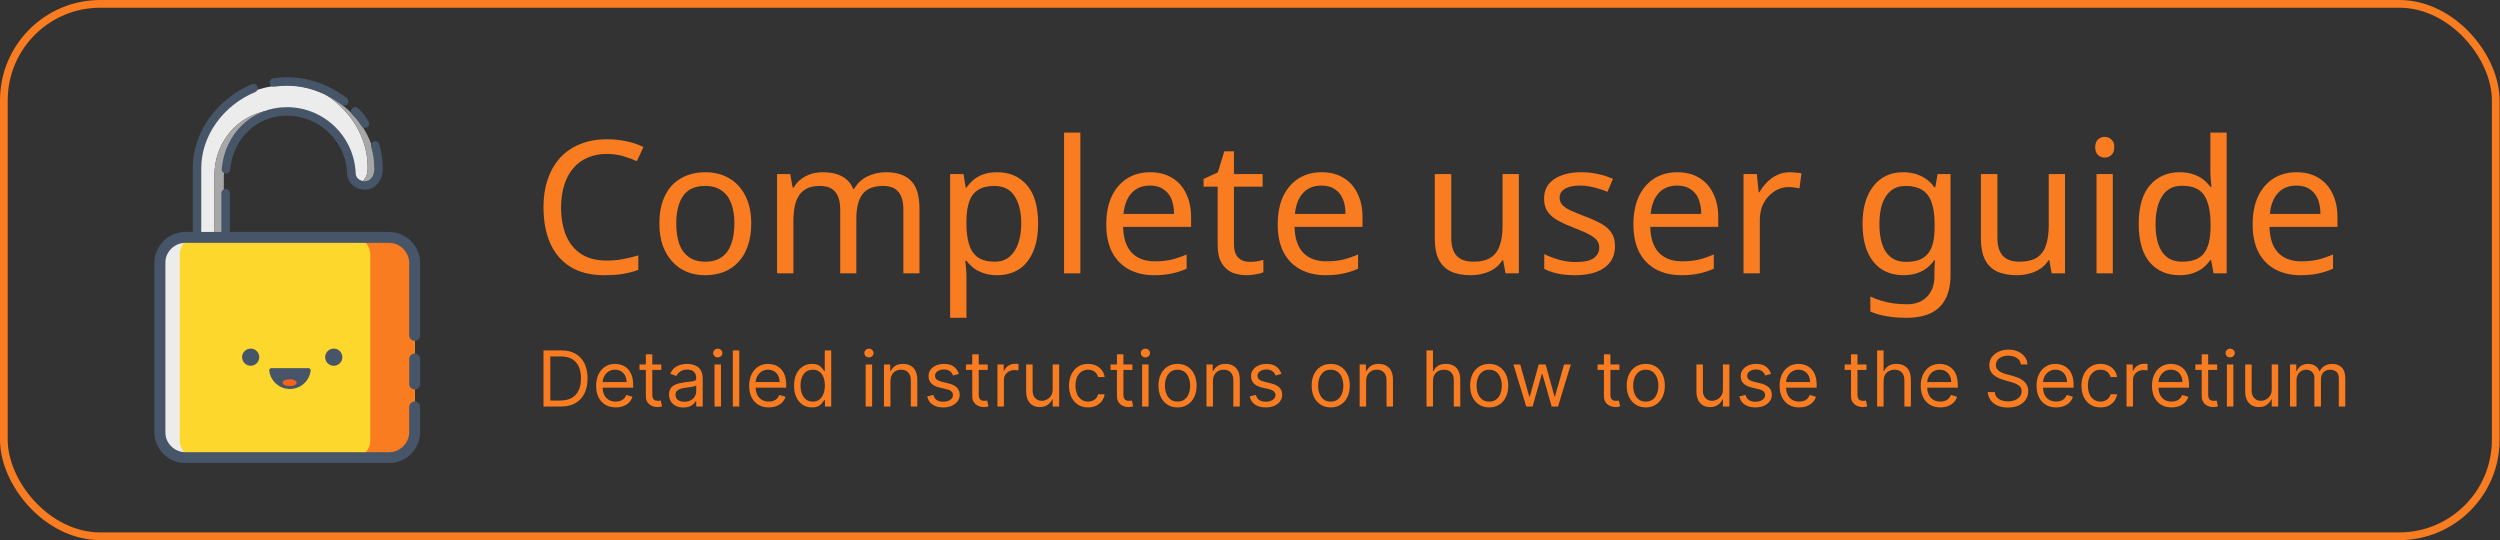 <svg fill="none" height="140" viewBox="0 0 648 140" width="648" xmlns="http://www.w3.org/2000/svg" xmlns:xlink="http://www.w3.org/1999/xlink"><rect x="0" y="0" width="648" height="140" fill="#333333" stroke="none"/><clipPath id="a"><path d="m40 20h68.875v100h-68.875z"/></clipPath><rect height="138" rx="25" stroke="#f97c21" stroke-width="2" width="645.896" x="1" y="1"/><g clip-path="url(#a)"><path d="m48.281 113.738c0 2.377-.094 3.606-.297 3.606h-2.853c-.204 0-2.318-1.229-2.318-3.606v-46.622c0-2.377 1.282-4.303 1.486-4.303h3.614c.204 0 .369 1.927.369 4.303z" fill="#ececec"/><path d="m97.427 44.151c0 .016.001.031.001.047v-.014c0-.011-.001-.022-.001-.033zm-.139-2.31c.012.107.021.216.032.324-.01-.107-.019-.217-.032-.324zm-.206-1.322c.028.15.057.299.081.45-.024-.151-.053-.3-.081-.45zm-1.787 3.279v-.429c0-7.849-4.489-14.768-10.926-18.849 5.392 2.616 9.756 7.171 11.801 12.699-3.241-8.785-12.33-15.123-22.105-15.123-12.212 0-23.781 9.888-23.781 22.087v29.935h5.307v-28.701c0-9.344 7.155-16.919 16.509-16.919 3.012 0 5.018.789 7.454 2.167 6.396 2.258 10.979 4.597 10.979 11.759v3.067c0 1.016.558 1.915 1.414 2.474 1.865-.121 3.349-1.938 3.349-4.167zm2.084-.939c.008.112.015.224.02.337-.006-.113-.013-.225-.02-.337zm-.502-3.313c.039.165.074.332.111.498-.036-.167-.071-.333-.111-.498z" fill="#ececec"/><path d="m55.59 45.419v28.714h2.424v-27.944c0-9.084 6.955-16.448 16.05-16.448 1.948 0 3.817.34 5.551.961l-.063-.035c-2.436-1.377-4.442-2.167-7.454-2.167-9.354 0-16.509 7.574-16.509 16.919zm41.81-2.221c-.006-.113-.013-.225-.02-.337-.016-.232-.036-.464-.06-.695-.011-.107-.019-.217-.032-.324-.035-.291-.077-.582-.124-.872-.025-.15-.053-.3-.081-.45-.03-.159-.061-.317-.094-.475-.036-.167-.071-.333-.111-.498-.029-.12-.061-.239-.092-.358-.087-.338-.183-.674-.288-1.007-.025-.08-.049-.16-.075-.24-.07-.212-.142-.422-.219-.632-.011-.03-.022-.06-.033-.089-2.045-5.527-6.409-10.083-11.801-12.699 6.437 4.081 10.926 11 10.926 18.849v.429c0 2.229-1.483 4.045-3.349 4.167-.006 0-.012.002-.018.002.574.379 1.282.606 2.052.606 1.904 0 3.448-1.819 3.448-4.063v-.313c0-.016-.001-.031-.001-.047-.001-.318-.01-.636-.027-.954z" fill="#a7a7a7"/><path d="m94.6 49.175c-2.539 0-4.604-1.892-4.604-4.218v.632c0-8.608-7.012-15.612-15.63-15.612-7.788 0-13.975 5.889-14.711 14.003-.055.606-.591 1.051-1.197.997-.144-.013-.284-.054-.412-.121-.128-.067-.242-.159-.334-.27s-.163-.239-.206-.377c-.043-.138-.059-.283-.045-.427.842-9.274 7.951-16.006 16.905-16.006 9.834 0 17.834 7.991 17.834 17.813v-.632c0 1.112 1.077 2.017 2.401 2.017 1.325 0 2.403-1.359 2.403-3.029v-.378c0-1.869-.275-3.731-.816-5.536-.042-.138-.056-.284-.041-.427.015-.144.058-.283.126-.41.069-.127.162-.24.274-.331.112-.091.241-.16.38-.201.583-.175 1.197.156 1.372.738.602 2.001.908 4.079.909 6.168v.378c-0 2.884-2.067 5.23-4.606 5.23z" fill="#475569"/><path d="m59.582 75.084h-9.621v-31.517c0-9.182 6.165-17.918 15.342-21.738.269-.108.57-.106.837.006.268.112.48.325.592.592s.113.568.004.836c-.109.269-.319.483-.585.598-8.365 3.483-13.986 11.402-13.986 19.707v29.316h5.214v-22.819c.005-.289.123-.564.329-.767.206-.203.484-.316.773-.316.289 0 .567.114.773.316.206.203.324.478.329.767zm29.611-47.719c-.243 0-.48-.081-.673-.229-4.104-3.166-9.131-4.91-14.155-4.91-1.082 0-2.165.081-3.221.241-.599.09-1.163-.322-1.255-.923-.044-.289.029-.583.202-.818s.433-.392.722-.435c1.175-.177 2.363-.266 3.551-.266 5.509 0 11.015 1.907 15.502 5.369.182.141.315.334.381.554.066.22.062.455-.013.672-.074.217-.215.406-.402.54s-.411.205-.641.205zm5.386 5.778c-.183 0-.363-.045-.524-.132-.161-.087-.298-.212-.398-.365-.123-.187-.245-.375-.367-.563-.684-1.053-.914-1.408-1.972-2.407-.211-.201-.335-.477-.342-.768-.008-.291.101-.574.301-.786.201-.212.477-.335.768-.344.292-.008.575.099.787.299 1.249 1.18 1.581 1.691 2.307 2.809.108.167.227.349.36.552.079.121.134.256.161.398s.026.288-.004.429c-.029.141-.086.276-.168.395s-.185.222-.306.301c-.179.118-.389.181-.604.181z" fill="#475569"/><path d="m107.487 114.182c0 2.457-1.837 4.45-4.103 4.45h-52.672c-2.267 0-4.104-1.993-4.104-4.45v-48.204c0-2.457 1.838-4.449 4.104-4.449h52.672c2.266 0 4.103 1.992 4.103 4.449z" fill="#fdd72c"/><path d="m103.033 61.529h-11.508c2.46 0 4.455 1.992 4.455 4.449v48.204c0 2.457-1.994 4.45-4.455 4.45h11.508c2.46 0 4.454-1.993 4.454-4.45v-48.204c0-2.457-1.994-4.449-4.454-4.449z" fill="#f97c21"/><g fill="#475569"><path d="m62.75 92.583c0 .59.235 1.156.652 1.573.418.417.984.652 1.575.652s1.157-.234 1.575-.652c.418-.417.652-.983.652-1.573 0-.59-.235-1.156-.652-1.573-.418-.417-.984-.652-1.575-.652s-1.157.234-1.575.652c-.418.417-.652.983-.652 1.573z"/><path d="m84.281 92.583c0 .59.235 1.156.652 1.573.418.417.984.652 1.575.652.591 0 1.157-.234 1.575-.652.418-.417.652-.983.652-1.573 0-.59-.235-1.156-.652-1.573-.418-.417-.984-.652-1.575-.652-.591 0-1.157.234-1.575.652-.418.417-.652.983-.652 1.573z"/><path d="m80.526 96.025c.037-.329-.236-.599-.568-.599h-9.607c-.331 0-.603.27-.567.599.298 2.699 2.589 4.799 5.371 4.799 2.782 0 5.073-2.1 5.37-4.799z"/></g><path d="m76.898 99.188c0 .487-.812.883-1.813.883-1.002 0-1.814-.396-1.814-.883 0-.487.812-.882 1.814-.882 1.001 0 1.813.395 1.813.882z" fill="#fd631f"/><path d="m100.805 120.046h-52.712c-4.465 0-8.099-3.629-8.099-8.089v-43.754c0-4.46 3.633-8.089 8.099-8.089h52.712c4.466 0 8.099 3.629 8.099 8.089v18.724c0 .781-.635 1.415-1.417 1.415s-1.417-.633-1.417-1.415v-18.724c0-2.9-2.361-5.259-5.265-5.259h-52.712c-2.903 0-5.265 2.359-5.265 5.259v43.754c0 2.9 2.362 5.26 5.265 5.26h52.712c2.904 0 5.266-2.36 5.266-5.26v-6.49c0-.782.634-1.415 1.416-1.415.783 0 1.417.633 1.417 1.415v6.49c0 4.46-3.633 8.089-8.099 8.089z" fill="#475569"/><path d="m107.487 100.949c-.376 0-.736-.149-1.002-.415-.265-.265-.414-.625-.414-1v-6.488c0-.782.634-1.415 1.416-1.415.783 0 1.417.633 1.417 1.415v6.489c0 .781-.634 1.415-1.417 1.415z" fill="#475569"/></g><g fill="#f97c21"><path d="m595.26 44.644c2.208 0 4.096.48 5.664 1.44 1.6.96 2.816 2.32 3.648 4.08.864 1.728 1.296 3.76 1.296 6.096v2.544h-17.616c.064 2.912.8 5.136 2.208 6.672 1.44 1.504 3.44 2.256 6 2.256 1.632 0 3.072-.144 4.32-.432 1.28-.32 2.592-.768 3.936-1.344v3.696c-1.312.576-2.608.992-3.888 1.248-1.28.288-2.8.432-4.56.432-2.432 0-4.592-.496-6.48-1.488-1.856-.992-3.312-2.464-4.368-4.416-1.024-1.984-1.536-4.4-1.536-7.248 0-2.816.464-5.232 1.392-7.248.96-2.016 2.288-3.568 3.984-4.656 1.728-1.088 3.728-1.632 6-1.632zm-.048 3.456c-2.016 0-3.616.656-4.8 1.968-1.152 1.28-1.84 3.072-2.064 5.376h13.104c0-1.472-.224-2.752-.672-3.84s-1.136-1.936-2.064-2.544c-.896-.64-2.064-.96-3.504-.96z"/><path d="m564.913 71.332c-3.2 0-5.76-1.104-7.68-3.312-1.92-2.24-2.88-5.568-2.88-9.984s.96-7.744 2.88-9.984c1.952-2.272 4.528-3.408 7.728-3.408 1.344 0 2.512.176 3.504.528.992.32 1.856.768 2.592 1.344s1.36 1.216 1.872 1.92h.288c-.032-.416-.096-1.024-.192-1.824-.064-.832-.096-1.488-.096-1.968v-10.272h4.224v36.48h-3.408l-.624-3.456h-.192c-.512.736-1.136 1.408-1.872 2.016-.736.576-1.616 1.04-2.64 1.392-.992.352-2.16.528-3.504.528zm.672-3.504c2.72 0 4.624-.736 5.712-2.208 1.12-1.504 1.68-3.76 1.68-6.768v-.768c0-3.2-.528-5.648-1.584-7.344-1.056-1.728-3.008-2.592-5.856-2.592-2.272 0-3.984.912-5.136 2.736-1.12 1.792-1.68 4.208-1.68 7.248 0 3.072.56 5.456 1.68 7.152 1.152 1.696 2.88 2.544 5.184 2.544z"/><path d="m547.642 45.124v25.728h-4.224v-25.728zm-2.064-9.648c.64 0 1.2.224 1.68.672.512.416.768 1.088.768 2.016 0 .896-.256 1.568-.768 2.016-.48.448-1.04.672-1.68.672-.704 0-1.296-.224-1.776-.672s-.72-1.12-.72-2.016c0-.928.24-1.6.72-2.016.48-.448 1.072-.672 1.776-.672z"/><path d="m535.25 45.124v25.728h-3.456l-.624-3.408h-.192c-.544.896-1.248 1.632-2.112 2.208s-1.808.992-2.832 1.248c-1.024.288-2.096.432-3.216.432-2.048 0-3.776-.32-5.184-.96-1.376-.672-2.416-1.696-3.12-3.072s-1.056-3.152-1.056-5.328v-16.848h4.272v16.56c0 2.048.464 3.584 1.392 4.608s2.368 1.536 4.32 1.536c1.92 0 3.424-.352 4.512-1.056 1.12-.736 1.904-1.792 2.352-3.168.48-1.408.72-3.104.72-5.088v-13.392z"/><path d="m493.335 44.644c1.696 0 3.216.32 4.56.96 1.376.64 2.544 1.616 3.504 2.928h.24l.576-3.408h3.36v26.16c0 2.432-.416 4.464-1.248 6.096-.832 1.664-2.096 2.912-3.792 3.744s-3.856 1.248-6.48 1.248c-1.856 0-3.568-.144-5.136-.432-1.536-.256-2.912-.656-4.128-1.2v-3.888c.832.416 1.744.768 2.736 1.056.992.32 2.064.56 3.216.72s2.336.24 3.552.24c2.208 0 3.936-.656 5.184-1.968 1.28-1.28 1.92-3.04 1.92-5.28v-1.008c0-.384.016-.928.048-1.632.032-.736.064-1.248.096-1.536h-.192c-.896 1.312-2.016 2.288-3.36 2.928-1.312.64-2.848.96-4.608.96-3.328 0-5.936-1.168-7.824-3.504-1.856-2.336-2.784-5.6-2.784-9.792 0-2.752.416-5.12 1.248-7.104.864-2.016 2.08-3.568 3.648-4.656s3.456-1.632 5.664-1.632zm.576 3.552c-1.44 0-2.672.384-3.696 1.152-.992.768-1.76 1.888-2.304 3.36-.512 1.472-.768 3.264-.768 5.376 0 3.168.576 5.6 1.728 7.296 1.184 1.664 2.896 2.496 5.136 2.496 1.312 0 2.432-.16 3.36-.48.928-.352 1.696-.88 2.304-1.584.608-.736 1.056-1.664 1.344-2.784s.432-2.448.432-3.984v-1.008c0-2.336-.272-4.224-.816-5.664-.512-1.44-1.328-2.496-2.448-3.168s-2.544-1.008-4.272-1.008z"/><path d="m463.918 44.644c.48 0 .992.032 1.536.096.576.032 1.072.096 1.488.192l-.528 3.888c-.416-.096-.88-.176-1.392-.24-.48-.064-.944-.096-1.392-.096-.992 0-1.936.208-2.832.624s-1.696 1.008-2.4 1.776c-.704.736-1.264 1.632-1.68 2.688-.384 1.056-.576 2.24-.576 3.552v13.728h-4.224v-25.728h3.456l.48 4.704h.192c.544-.96 1.2-1.824 1.968-2.592.768-.8 1.648-1.424 2.64-1.872.992-.48 2.08-.72 3.264-.72z"/><path d="m434.76 44.644c2.208 0 4.096.48 5.664 1.44 1.6.96 2.816 2.32 3.648 4.08.864 1.728 1.296 3.76 1.296 6.096v2.544h-17.616c.064 2.912.8 5.136 2.208 6.672 1.44 1.504 3.44 2.256 6 2.256 1.632 0 3.072-.144 4.32-.432 1.28-.32 2.592-.768 3.936-1.344v3.696c-1.312.576-2.608.992-3.888 1.248-1.28.288-2.8.432-4.56.432-2.432 0-4.592-.496-6.48-1.488-1.856-.992-3.312-2.464-4.368-4.416-1.024-1.984-1.536-4.4-1.536-7.248 0-2.816.464-5.232 1.392-7.248.96-2.016 2.288-3.568 3.984-4.656 1.728-1.088 3.728-1.632 6-1.632zm-.048 3.456c-2.016 0-3.616.656-4.8 1.968-1.152 1.28-1.84 3.072-2.064 5.376h13.104c0-1.472-.224-2.752-.672-3.84s-1.136-1.936-2.064-2.544c-.896-.64-2.064-.96-3.504-.96z"/><path d="m418.607 63.748c0 1.664-.416 3.056-1.248 4.176s-2.016 1.968-3.552 2.544-3.36.864-5.472.864c-1.792 0-3.344-.144-4.656-.432-1.28-.288-2.416-.688-3.408-1.2v-3.84c1.024.512 2.256.992 3.696 1.44 1.472.416 2.96.624 4.464.624 2.144 0 3.696-.336 4.656-1.008.96-.704 1.44-1.632 1.44-2.784 0-.64-.176-1.216-.528-1.728s-.992-1.024-1.92-1.536c-.896-.512-2.192-1.088-3.888-1.728-1.664-.64-3.088-1.28-4.272-1.92s-2.096-1.408-2.736-2.304-.96-2.048-.96-3.456c0-2.176.88-3.856 2.64-5.04 1.792-1.184 4.128-1.776 7.008-1.776 1.568 0 3.024.16 4.368.48 1.376.288 2.656.704 3.84 1.248l-1.44 3.36c-.704-.32-1.456-.592-2.256-.816-.768-.256-1.552-.448-2.352-.576-.8-.16-1.616-.24-2.448-.24-1.728 0-3.056.288-3.984.864-.896.544-1.344 1.296-1.344 2.256 0 .704.208 1.312.624 1.824.416.48 1.104.96 2.064 1.44.992.448 2.304.992 3.936 1.632 1.632.608 3.024 1.232 4.176 1.872s2.032 1.424 2.64 2.352c.608.896.912 2.032.912 3.408z"/><path d="m393.687 45.124v25.728h-3.456l-.624-3.408h-.192c-.544.896-1.248 1.632-2.112 2.208s-1.808.992-2.832 1.248c-1.024.288-2.096.432-3.216.432-2.048 0-3.776-.32-5.184-.96-1.376-.672-2.416-1.696-3.12-3.072s-1.056-3.152-1.056-5.328v-16.848h4.272v16.56c0 2.048.464 3.584 1.392 4.608s2.368 1.536 4.32 1.536c1.92 0 3.424-.352 4.512-1.056 1.12-.736 1.904-1.792 2.352-3.168.48-1.408.72-3.104.72-5.088v-13.392z"/><path d="m342.557 44.644c2.208 0 4.096.48 5.664 1.44 1.6.96 2.816 2.32 3.648 4.08.864 1.728 1.296 3.76 1.296 6.096v2.544h-17.616c.064 2.912.8 5.136 2.208 6.672 1.44 1.504 3.44 2.256 6 2.256 1.632 0 3.072-.144 4.32-.432 1.28-.32 2.592-.768 3.936-1.344v3.696c-1.312.576-2.608.992-3.888 1.248-1.28.288-2.8.432-4.56.432-2.432 0-4.592-.496-6.48-1.488-1.856-.992-3.312-2.464-4.368-4.416-1.024-1.984-1.536-4.4-1.536-7.248 0-2.816.464-5.232 1.392-7.248.96-2.016 2.288-3.568 3.984-4.656 1.728-1.088 3.728-1.632 6-1.632zm-.048 3.456c-2.016 0-3.616.656-4.8 1.968-1.152 1.28-1.84 3.072-2.064 5.376h13.104c0-1.472-.224-2.752-.672-3.84s-1.136-1.936-2.064-2.544c-.896-.64-2.064-.96-3.504-.96z"/><path d="m323.869 67.876c.64 0 1.296-.048 1.968-.144.672-.128 1.216-.256 1.632-.384v3.216c-.448.224-1.088.4-1.92.528-.832.16-1.632.24-2.4.24-1.344 0-2.592-.224-3.744-.672-1.12-.48-2.032-1.296-2.736-2.448s-1.056-2.768-1.056-4.848v-14.976h-3.648v-2.016l3.696-1.68 1.68-5.472h2.496v5.904h7.44v3.264h-7.44v14.88c0 1.568.368 2.736 1.104 3.504.768.736 1.744 1.104 2.928 1.104z"/><path d="m298.119 44.644c2.208 0 4.096.48 5.664 1.44 1.6.96 2.816 2.32 3.648 4.08.864 1.728 1.296 3.76 1.296 6.096v2.544h-17.616c.064 2.912.8 5.136 2.208 6.672 1.44 1.504 3.44 2.256 6 2.256 1.632 0 3.072-.144 4.32-.432 1.28-.32 2.592-.768 3.936-1.344v3.696c-1.312.576-2.608.992-3.888 1.248-1.28.288-2.8.432-4.56.432-2.432 0-4.592-.496-6.48-1.488-1.856-.992-3.312-2.464-4.368-4.416-1.024-1.984-1.536-4.4-1.536-7.248 0-2.816.464-5.232 1.392-7.248.96-2.016 2.288-3.568 3.984-4.656 1.728-1.088 3.728-1.632 6-1.632zm-.048 3.456c-2.016 0-3.616.656-4.8 1.968-1.152 1.28-1.84 3.072-2.064 5.376h13.104c0-1.472-.224-2.752-.672-3.84s-1.136-1.936-2.064-2.544c-.896-.64-2.064-.96-3.504-.96z"/><path d="m280.032 70.852h-4.224v-36.48h4.224z"/><path d="m258.517 44.644c3.168 0 5.712 1.104 7.632 3.312 1.952 2.208 2.928 5.536 2.928 9.984 0 2.912-.448 5.376-1.344 7.392-.864 1.984-2.096 3.488-3.696 4.512-1.568.992-3.424 1.488-5.568 1.488-1.312 0-2.48-.176-3.504-.528s-1.904-.8-2.64-1.344c-.704-.576-1.312-1.2-1.824-1.872h-.288c.064.544.128 1.232.192 2.064s.096 1.552.096 2.16v10.56h-4.224v-37.248h3.456l.576 3.504h.192c.512-.736 1.12-1.408 1.824-2.016.736-.608 1.6-1.088 2.592-1.44 1.024-.352 2.224-.528 3.6-.528zm-.768 3.552c-1.728 0-3.12.336-4.176 1.008-1.056.64-1.824 1.616-2.304 2.928s-.736 2.976-.768 4.992v.816c0 2.112.224 3.904.672 5.376s1.2 2.592 2.256 3.36c1.088.768 2.56 1.152 4.416 1.152 1.568 0 2.848-.432 3.84-1.296 1.024-.864 1.776-2.032 2.256-3.504.512-1.504.768-3.216.768-5.136 0-2.944-.576-5.296-1.728-7.056-1.12-1.76-2.864-2.64-5.232-2.64z"/><path d="m229.642 44.644c2.912 0 5.088.752 6.528 2.256 1.44 1.472 2.16 3.872 2.16 7.2v16.752h-4.176v-16.56c0-2.016-.432-3.536-1.296-4.56-.832-1.024-2.144-1.536-3.936-1.536-2.496 0-4.288.72-5.376 2.16-1.056 1.44-1.584 3.536-1.584 6.288v14.208h-4.176v-16.56c0-1.344-.192-2.464-.576-3.36-.384-.928-.96-1.616-1.728-2.064s-1.76-.672-2.976-.672c-1.728 0-3.088.368-4.08 1.104-.992.704-1.712 1.744-2.16 3.12-.416 1.376-.624 3.072-.624 5.088v13.344h-4.224v-25.728h3.408l.624 3.504h.24c.544-.896 1.2-1.632 1.968-2.208.8-.608 1.68-1.056 2.64-1.344s1.952-.432 2.976-.432c1.984 0 3.632.352 4.944 1.056 1.344.704 2.32 1.792 2.928 3.264h.24c.864-1.472 2.032-2.56 3.504-3.264 1.504-.704 3.088-1.056 4.752-1.056z"/><path d="m194.723 57.94c0 2.144-.288 4.048-.864 5.712-.544 1.632-1.344 3.024-2.4 4.176-1.024 1.152-2.288 2.032-3.792 2.64-1.472.576-3.12.864-4.944.864-1.696 0-3.264-.288-4.704-.864-1.44-.608-2.688-1.488-3.744-2.64s-1.888-2.544-2.496-4.176c-.576-1.664-.864-3.568-.864-5.712 0-2.848.48-5.248 1.44-7.2.96-1.984 2.336-3.488 4.128-4.512 1.792-1.056 3.92-1.584 6.384-1.584 2.336 0 4.384.528 6.144 1.584 1.792 1.024 3.184 2.528 4.176 4.512 1.024 1.952 1.536 4.352 1.536 7.2zm-19.44 0c0 2.016.256 3.776.768 5.28.544 1.472 1.376 2.608 2.496 3.408s2.544 1.2 4.272 1.2 3.152-.4 4.272-1.2 1.936-1.936 2.448-3.408c.544-1.504.816-3.264.816-5.28 0-2.048-.272-3.792-.816-5.232s-1.376-2.544-2.496-3.312c-1.088-.8-2.512-1.2-4.272-1.2-2.624 0-4.528.864-5.712 2.592s-1.776 4.112-1.776 7.152z"/><path d="m157.291 39.892c-1.824 0-3.472.32-4.944.96-1.472.608-2.72 1.52-3.744 2.736-1.024 1.184-1.808 2.64-2.352 4.368-.544 1.696-.816 3.616-.816 5.76 0 2.816.432 5.264 1.296 7.344.896 2.08 2.208 3.68 3.936 4.8 1.76 1.12 3.952 1.68 6.576 1.68 1.504 0 2.928-.128 4.272-.384s2.656-.576 3.936-.96v3.744c-1.28.48-2.608.832-3.984 1.056-1.344.224-2.96.336-4.848.336-3.488 0-6.4-.72-8.736-2.16s-4.096-3.488-5.28-6.144c-1.152-2.656-1.728-5.776-1.728-9.36 0-2.592.352-4.96 1.056-7.104.736-2.144 1.792-4 3.168-5.568 1.408-1.568 3.136-2.768 5.184-3.6 2.048-.864 4.4-1.296 7.056-1.296 1.76 0 3.456.176 5.088.528s3.088.848 4.368 1.488l-1.728 3.648c-1.056-.48-2.24-.912-3.552-1.296-1.28-.384-2.688-.576-4.224-.576z"/><path d="m593.577 105.372v-10.909h1.62v1.704h.142c.227-.582.594-1.034 1.101-1.357.506-.327 1.115-.49 1.825-.49.72 0 1.319.163 1.797.49.483.322.859.774 1.129 1.357h.114c.279-.563.698-1.011 1.257-1.342.558-.336 1.228-.504 2.01-.504.975 0 1.773.305 2.393.916.62.606.931 1.551.931 2.834v7.301h-1.677v-7.301c0-.805-.22-1.38-.66-1.726-.44-.346-.959-.518-1.555-.518-.768 0-1.362.232-1.783.696-.422.459-.632 1.042-.632 1.747v7.102h-1.705v-7.471c0-.62-.201-1.12-.603-1.499-.403-.384-.921-.575-1.556-.575-.435 0-.843.116-1.221.348-.375.232-.678.554-.91.966-.227.407-.34.878-.34 1.413v6.818z"/><path d="m588.831 100.912v-6.449h1.676v10.909h-1.676v-1.846h-.113c-.256.554-.654 1.025-1.194 1.413-.539.384-1.221.575-2.045.575-.682 0-1.288-.149-1.818-.447-.53-.303-.947-.758-1.25-1.364-.303-.611-.455-1.38-.455-2.308v-6.932h1.676v6.818c0 .796.223 1.43.668 1.904.45.473 1.023.71 1.719.71.416 0 .84-.107 1.271-.32.436-.213.8-.539 1.094-.98.298-.44.447-1.001.447-1.683z"/><path d="m577.21 105.372v-10.909h1.676v10.909zm.852-12.727c-.326 0-.608-.111-.845-.334-.232-.223-.348-.49-.348-.802s.116-.58.348-.803c.237-.223.519-.334.845-.334.327 0 .607.111.839.334.236.223.355.49.355.803s-.119.58-.355.802c-.232.223-.512.334-.839.334z"/><path d="m574.689 94.463v1.421h-5.653v-1.421zm-4.006-2.614h1.676v10.398c0 .474.069.829.206 1.066.142.232.322.388.54.468.223.076.457.114.703.114.185 0 .336-.01.455-.028.118-.024.213-.043.284-.057l.341 1.505c-.114.043-.272.086-.476.128-.204.048-.462.071-.774.071-.474 0-.938-.102-1.392-.305-.45-.204-.824-.514-1.122-.931-.294-.416-.441-.942-.441-1.576z"/><path d="m562.878 105.599c-1.051 0-1.958-.232-2.72-.696-.758-.468-1.343-1.122-1.755-1.96-.407-.843-.61-1.823-.61-2.94 0-1.118.203-2.102.61-2.955.412-.857.985-1.525 1.719-2.003.739-.483 1.601-.725 2.585-.725.569 0 1.13.095 1.684.284s1.058.497 1.512.923c.455.421.817.98 1.087 1.676.27.696.405 1.553.405 2.571v.71h-8.409v-1.449h6.704c0-.616-.123-1.165-.369-1.648-.241-.483-.587-.864-1.037-1.143-.445-.279-.971-.419-1.577-.419-.667 0-1.245.166-1.733.497-.483.327-.854.753-1.115 1.278-.26.526-.39 1.089-.39 1.69v.966c0 .823.142 1.522.426 2.095.289.568.689 1.001 1.2 1.299.512.294 1.106.441 1.783.441.44 0 .838-.062 1.193-.185.36-.128.67-.317.93-.568.261-.256.462-.573.604-.952l1.619.455c-.17.549-.456 1.032-.859 1.449-.402.412-.9.734-1.491.966-.592.227-1.258.34-1.996.34z"/><path d="m551.195 105.372v-10.909h1.619v1.648h.114c.198-.54.558-.978 1.079-1.314.521-.336 1.108-.504 1.761-.504.124 0 .277.002.462.007s.324.012.419.021v1.705c-.057-.014-.187-.036-.39-.064-.199-.033-.41-.05-.633-.05-.53 0-1.003.111-1.42.334-.412.218-.739.521-.98.909-.237.384-.355.822-.355 1.314v6.903z"/><path d="m544.455 105.599c-1.023 0-1.904-.241-2.643-.724-.738-.483-1.306-1.148-1.704-1.996-.398-.847-.597-1.816-.597-2.905 0-1.108.204-2.086.611-2.933.412-.852.985-1.518 1.719-1.996.739-.483 1.6-.725 2.585-.725.767 0 1.458.142 2.074.426.615.284 1.12.682 1.513 1.193.393.511.637 1.108.731 1.79h-1.676c-.128-.497-.412-.938-.852-1.321-.436-.388-1.023-.582-1.761-.582-.654 0-1.227.171-1.719.511-.488.336-.869.812-1.144 1.427-.27.611-.405 1.328-.405 2.152 0 .842.133 1.576.398 2.201.27.625.649 1.111 1.137 1.456.492.346 1.07.519 1.733.519.435 0 .83-.076 1.186-.228.355-.151.655-.369.902-.653.246-.284.421-.625.525-1.023h1.676c-.094.644-.329 1.224-.703 1.74-.369.512-.859.919-1.47 1.222-.606.298-1.312.447-2.116.447z"/><path d="m532.956 105.599c-1.051 0-1.958-.232-2.72-.696-.758-.468-1.343-1.122-1.754-1.96-.408-.843-.611-1.823-.611-2.94 0-1.118.203-2.102.611-2.955.411-.857.984-1.525 1.718-2.003.739-.483 1.601-.725 2.585-.725.569 0 1.13.095 1.684.284s1.058.497 1.513.923c.454.421.816.98 1.086 1.676.27.696.405 1.553.405 2.571v.71h-8.409v-1.449h6.704c0-.616-.123-1.165-.369-1.648-.241-.483-.587-.864-1.037-1.143-.445-.279-.97-.419-1.577-.419-.667 0-1.245.166-1.732.497-.483.327-.855.753-1.116 1.278-.26.526-.39 1.089-.39 1.69v.966c0 .823.142 1.522.426 2.095.289.568.689 1.001 1.2 1.299.512.294 1.106.441 1.783.441.44 0 .838-.062 1.193-.185.36-.128.67-.317.931-.568.26-.256.461-.573.603-.952l1.62.455c-.171.549-.457 1.032-.86 1.449-.402.412-.899.734-1.491.966-.592.227-1.257.34-1.996.34z"/><path d="m523.81 94.463c-.085-.72-.431-1.278-1.037-1.676s-1.349-.597-2.23-.597c-.644 0-1.207.104-1.69.312-.479.208-.853.495-1.123.859-.265.365-.397.779-.397 1.243 0 .388.092.722.277 1.001.189.275.431.504.724.689.294.18.602.329.923.448.322.114.618.206.888.277l1.478.398c.378.099.8.237 1.264.412.468.175.916.414 1.342.717.431.298.786.682 1.065 1.151.28.469.419 1.044.419 1.726 0 .786-.206 1.497-.617 2.131-.408.635-1.004 1.139-1.79 1.513-.781.374-1.731.561-2.848.561-1.042 0-1.944-.168-2.706-.504-.758-.337-1.354-.805-1.79-1.407-.431-.601-.675-1.299-.732-2.095h1.819c.047.549.232 1.004.554 1.364.326.355.738.62 1.235.795.502.171 1.042.256 1.62.256.672 0 1.276-.109 1.811-.327.535-.222.959-.53 1.271-.923.313-.398.469-.862.469-1.392 0-.483-.135-.876-.405-1.179s-.625-.549-1.065-.739c-.441-.189-.916-.355-1.428-.497l-1.79-.511c-1.136-.327-2.036-.793-2.698-1.399-.663-.606-.995-1.399-.995-2.379 0-.814.22-1.525.661-2.131.445-.611 1.041-1.084 1.789-1.42.753-.341 1.594-.511 2.522-.511.937 0 1.771.168 2.5.504.729.331 1.307.786 1.733 1.364.431.578.658 1.234.682 1.967z"/><path d="m502.936 105.599c-1.051 0-1.957-.232-2.72-.696-.757-.468-1.342-1.122-1.754-1.96-.407-.843-.611-1.823-.611-2.94 0-1.118.204-2.102.611-2.955.412-.857.985-1.525 1.719-2.003.738-.483 1.6-.725 2.585-.725.568 0 1.129.095 1.683.284s1.058.497 1.513.923c.455.421.817.98 1.087 1.676.27.696.404 1.553.404 2.571v.71h-8.409v-1.449h6.705c0-.616-.123-1.165-.369-1.648-.242-.483-.588-.864-1.037-1.143-.445-.279-.971-.419-1.577-.419-.668 0-1.245.166-1.733.497-.483.327-.855.753-1.115 1.278s-.391 1.089-.391 1.69v.966c0 .823.142 1.522.426 2.095.289.568.689 1.001 1.201 1.299.511.294 1.105.441 1.782.441.441 0 .838-.062 1.194-.185.359-.128.67-.317.93-.568.26-.256.462-.573.604-.952l1.619.455c-.17.549-.457 1.032-.859 1.449-.403.412-.9.734-1.492.966-.592.227-1.257.34-1.996.34z"/><path d="m488.222 98.81v6.562h-1.676v-14.545h1.676v5.341h.142c.256-.564.64-1.011 1.151-1.342.516-.336 1.203-.504 2.06-.504.743 0 1.394.149 1.953.447.558.294.992.746 1.299 1.357.313.606.469 1.378.469 2.315v6.932h-1.676v-6.818c0-.867-.225-1.536-.675-2.01-.445-.478-1.063-.717-1.853-.717-.55 0-1.042.116-1.478.348-.431.232-.771.571-1.022 1.016-.247.445-.37.985-.37 1.619z"/><path d="m483.79 94.463v1.421h-5.653v-1.421zm-4.005-2.614h1.676v10.398c0 .474.069.829.206 1.066.142.232.322.388.54.468.222.076.457.114.703.114.184 0 .336-.01.454-.028.119-.024.213-.043.284-.057l.341 1.505c-.113.043-.272.086-.475.128-.204.048-.462.071-.775.071-.473 0-.937-.102-1.392-.305-.449-.204-.824-.514-1.122-.931-.293-.416-.44-.942-.44-1.576z"/><path d="m466.354 105.599c-1.051 0-1.957-.232-2.72-.696-.757-.468-1.342-1.122-1.754-1.96-.407-.843-.611-1.823-.611-2.94 0-1.118.204-2.102.611-2.955.412-.857.985-1.525 1.719-2.003.738-.483 1.6-.725 2.585-.725.568 0 1.129.095 1.683.284s1.058.497 1.513.923c.454.421.817.98 1.087 1.676.269.696.404 1.553.404 2.571v.71h-8.409v-1.449h6.705c0-.616-.123-1.165-.369-1.648-.242-.483-.588-.864-1.037-1.143-.445-.279-.971-.419-1.577-.419-.668 0-1.245.166-1.733.497-.483.327-.855.753-1.115 1.278-.261.526-.391 1.089-.391 1.69v.966c0 .823.142 1.522.426 2.095.289.568.689 1.001 1.201 1.299.511.294 1.105.441 1.782.441.441 0 .838-.062 1.194-.185.359-.128.67-.317.93-.568.26-.256.462-.573.604-.952l1.619.455c-.17.549-.457 1.032-.859 1.449-.403.412-.9.734-1.492.966-.592.227-1.257.34-1.996.34z"/><path d="m459.059 96.906-1.506.426c-.095-.251-.234-.495-.419-.732-.18-.241-.426-.44-.739-.597-.312-.156-.712-.234-1.2-.234-.668 0-1.224.154-1.669.462-.44.303-.661.689-.661 1.158 0 .417.152.746.455.987.303.241.776.443 1.42.604l1.62.398c.975.237 1.702.599 2.18 1.087.478.482.717 1.105.717 1.867 0 .625-.179 1.184-.539 1.677-.355.492-.853.88-1.492 1.164s-1.382.426-2.23.426c-1.113 0-2.034-.241-2.763-.724s-1.19-1.188-1.385-2.116l1.591-.398c.152.587.438 1.027.86 1.321.426.293.982.44 1.669.44.781 0 1.401-.166 1.86-.497.465-.336.697-.739.697-1.207 0-.379-.133-.696-.398-.952-.265-.26-.673-.455-1.222-.582l-1.818-.427c-.999-.236-1.733-.603-2.202-1.1-.464-.502-.696-1.129-.696-1.882 0-.616.173-1.16.519-1.634.35-.473.826-.845 1.427-1.115.606-.27 1.293-.405 2.06-.405 1.08 0 1.927.237 2.543.71.62.473 1.06 1.099 1.321 1.875z"/><path d="m446.585 100.912v-6.449h1.676v10.909h-1.676v-1.846h-.113c-.256.554-.654 1.025-1.194 1.413-.539.384-1.221.575-2.045.575-.682 0-1.288-.149-1.818-.447-.531-.303-.947-.758-1.25-1.364-.303-.611-.455-1.38-.455-2.308v-6.932h1.676v6.818c0 .796.223 1.43.668 1.904.45.473 1.023.71 1.719.71.416 0 .84-.107 1.271-.32.436-.213.8-.539 1.094-.98.298-.44.447-1.001.447-1.683z"/><path d="m426.583 105.599c-.984 0-1.849-.234-2.592-.703-.739-.468-1.316-1.124-1.733-1.967-.412-.843-.618-1.828-.618-2.954 0-1.136.206-2.128.618-2.976.417-.848.994-1.506 1.733-1.974.743-.469 1.608-.703 2.592-.703.985 0 1.847.234 2.586.703.743.469 1.321 1.127 1.733 1.974.416.848.625 1.839.625 2.976 0 1.127-.209 2.111-.625 2.954-.412.843-.99 1.499-1.733 1.967-.739.469-1.601.703-2.586.703zm0-1.505c.749 0 1.364-.192 1.847-.576.483-.383.84-.887 1.072-1.512s.348-1.302.348-2.031c0-.729-.116-1.409-.348-2.038s-.589-1.139-1.072-1.527c-.483-.388-1.098-.582-1.847-.582-.748 0-1.363.194-1.846.582-.483.388-.841.897-1.073 1.527s-.348 1.309-.348 2.038c0 .73.116 1.407.348 2.031s.59 1.129 1.073 1.512c.483.384 1.098.576 1.846.576z"/><path d="m419.748 94.463v1.421h-5.654v-1.421zm-4.006-2.614h1.676v10.398c0 .474.069.829.206 1.066.142.232.322.388.54.468.222.076.457.114.703.114.185 0 .336-.01.454-.028.119-.024.213-.043.284-.057l.341 1.505c-.113.043-.272.086-.475.128-.204.048-.462.071-.775.071-.473 0-.937-.102-1.392-.305-.449-.204-.824-.514-1.122-.931-.293-.416-.44-.942-.44-1.576z"/><path d="m395.6 105.372-3.324-10.909h1.761l2.358 8.352h.114l2.329-8.352h1.79l2.301 8.324h.114l2.358-8.324h1.761l-3.324 10.909h-1.647l-2.387-8.38h-.17l-2.387 8.38z"/><path d="m385.998 105.599c-.985 0-1.849-.234-2.593-.703-.738-.468-1.316-1.124-1.733-1.967-.412-.843-.618-1.828-.618-2.954 0-1.136.206-2.128.618-2.976.417-.848.995-1.506 1.733-1.974.744-.469 1.608-.703 2.593-.703.984 0 1.846.234 2.585.703.743.469 1.321 1.127 1.733 1.974.416.848.625 1.839.625 2.976 0 1.127-.209 2.111-.625 2.954-.412.843-.99 1.499-1.733 1.967-.739.469-1.601.703-2.585.703zm0-1.505c.748 0 1.363-.192 1.846-.576.483-.383.841-.887 1.073-1.512s.348-1.302.348-2.031c0-.729-.116-1.409-.348-2.038s-.59-1.139-1.073-1.527c-.483-.388-1.098-.582-1.846-.582-.749 0-1.364.194-1.847.582-.483.388-.841.897-1.073 1.527s-.348 1.309-.348 2.038c0 .73.116 1.407.348 2.031s.59 1.129 1.073 1.512c.483.384 1.098.576 1.847.576z"/><path d="m371.425 98.81v6.562h-1.676v-14.545h1.676v5.341h.142c.256-.564.64-1.011 1.151-1.342.516-.336 1.203-.504 2.06-.504.743 0 1.394.149 1.953.447.559.294.992.746 1.3 1.357.312.606.468 1.378.468 2.315v6.932h-1.676v-6.818c0-.867-.225-1.536-.675-2.01-.445-.478-1.063-.717-1.853-.717-.55 0-1.042.116-1.478.348-.43.232-.771.571-1.022 1.016-.246.445-.37.985-.37 1.619z"/><path d="m354.101 98.81v6.562h-1.676v-10.909h1.619v1.704h.142c.256-.554.644-.999 1.165-1.335.521-.341 1.193-.511 2.017-.511.739 0 1.385.152 1.939.455.554.298.985.753 1.293 1.364.308.606.461 1.373.461 2.301v6.932h-1.676v-6.818c0-.857-.222-1.525-.667-2.003-.445-.483-1.056-.725-1.833-.725-.535 0-1.013.116-1.434.348-.417.232-.746.571-.988 1.016-.241.445-.362.985-.362 1.619z"/><path d="m344.923 105.599c-.985 0-1.849-.234-2.592-.703-.739-.468-1.316-1.124-1.733-1.967-.412-.843-.618-1.828-.618-2.954 0-1.136.206-2.128.618-2.976.417-.848.994-1.506 1.733-1.974.743-.469 1.607-.703 2.592-.703s1.847.234 2.586.703c.743.469 1.321 1.127 1.732 1.974.417.848.625 1.839.625 2.976 0 1.127-.208 2.111-.625 2.954-.411.843-.989 1.499-1.732 1.967-.739.469-1.601.703-2.586.703zm0-1.505c.748 0 1.364-.192 1.847-.576.483-.383.84-.887 1.072-1.512s.348-1.302.348-2.031c0-.729-.116-1.409-.348-2.038s-.589-1.139-1.072-1.527c-.483-.388-1.099-.582-1.847-.582s-1.363.194-1.846.582c-.483.388-.841.897-1.073 1.527s-.348 1.309-.348 2.038c0 .73.116 1.407.348 2.031s.59 1.129 1.073 1.512c.483.384 1.098.576 1.846.576z"/><path d="m332.145 96.906-1.506.426c-.095-.251-.234-.495-.419-.732-.18-.241-.426-.44-.739-.597-.312-.156-.712-.234-1.2-.234-.668 0-1.224.154-1.669.462-.44.303-.661.689-.661 1.158 0 .417.152.746.455.987.303.241.776.443 1.42.604l1.62.398c.975.237 1.702.599 2.18 1.087.478.482.717 1.105.717 1.867 0 .625-.18 1.184-.539 1.677-.355.492-.853.88-1.492 1.164s-1.382.426-2.23.426c-1.113 0-2.034-.241-2.763-.724s-1.191-1.188-1.385-2.116l1.591-.398c.152.587.438 1.027.86 1.321.426.293.982.44 1.669.44.781 0 1.401-.166 1.86-.497.464-.336.696-.739.696-1.207 0-.379-.132-.696-.397-.952-.265-.26-.673-.455-1.222-.582l-1.818-.427c-.999-.236-1.733-.603-2.202-1.1-.464-.502-.696-1.129-.696-1.882 0-.616.173-1.16.519-1.634.35-.473.826-.845 1.427-1.115.606-.27 1.293-.405 2.06-.405 1.079 0 1.927.237 2.543.71.62.473 1.06 1.099 1.321 1.875z"/><path d="m314.394 98.81v6.562h-1.676v-10.909h1.619v1.704h.142c.256-.554.644-.999 1.165-1.335.521-.341 1.193-.511 2.017-.511.739 0 1.385.152 1.939.455.554.298.985.753 1.293 1.364.307.606.461 1.373.461 2.301v6.932h-1.676v-6.818c0-.857-.222-1.525-.667-2.003-.445-.483-1.056-.725-1.833-.725-.535 0-1.013.116-1.434.348-.417.232-.746.571-.988 1.016-.241.445-.362.985-.362 1.619z"/><path d="m305.216 105.599c-.985 0-1.849-.234-2.592-.703-.739-.468-1.316-1.124-1.733-1.967-.412-.843-.618-1.828-.618-2.954 0-1.136.206-2.128.618-2.976.417-.848.994-1.506 1.733-1.974.743-.469 1.607-.703 2.592-.703s1.847.234 2.585.703c.744.469 1.322 1.127 1.733 1.974.417.848.625 1.839.625 2.976 0 1.127-.208 2.111-.625 2.954-.411.843-.989 1.499-1.733 1.967-.738.469-1.6.703-2.585.703zm0-1.505c.748 0 1.364-.192 1.847-.576.483-.383.84-.887 1.072-1.512s.348-1.302.348-2.031c0-.729-.116-1.409-.348-2.038s-.589-1.139-1.072-1.527c-.483-.388-1.099-.582-1.847-.582s-1.363.194-1.846.582c-.483.388-.841.897-1.073 1.527s-.348 1.309-.348 2.038c0 .73.116 1.407.348 2.031s.59 1.129 1.073 1.512c.483.384 1.098.576 1.846.576z"/><path d="m296.038 105.372v-10.909h1.676v10.909zm.853-12.727c-.327 0-.609-.111-.846-.334-.232-.223-.348-.49-.348-.802s.116-.58.348-.803c.237-.223.519-.334.846-.334.326 0 .606.111.838.334.236.223.355.49.355.803s-.119.58-.355.802c-.232.223-.512.334-.838.334z"/><path d="m293.517 94.463v1.421h-5.653v-1.421zm-4.006-2.614h1.677v10.398c0 .474.068.829.205 1.066.143.232.322.388.54.468.223.076.457.114.703.114.185 0 .337-.01.455-.028.118-.024.213-.043.284-.057l.341 1.505c-.114.043-.272.086-.476.128-.204.048-.462.071-.774.071-.474 0-.938-.102-1.392-.305-.45-.204-.824-.514-1.122-.931-.294-.416-.441-.942-.441-1.576z"/><path d="m282.033 105.599c-1.023 0-1.904-.241-2.642-.724-.739-.483-1.307-1.148-1.705-1.996-.398-.847-.597-1.816-.597-2.905 0-1.108.204-2.086.611-2.933.412-.852.985-1.518 1.719-1.996.739-.483 1.6-.725 2.585-.725.767 0 1.459.142 2.074.426.616.284 1.12.682 1.513 1.193.393.511.637 1.108.731 1.79h-1.676c-.128-.497-.412-.938-.852-1.321-.436-.388-1.023-.582-1.761-.582-.654 0-1.227.171-1.719.511-.488.336-.869.812-1.144 1.427-.269.611-.404 1.328-.404 2.152 0 .842.132 1.576.397 2.201.27.625.649 1.111 1.137 1.456.492.346 1.07.519 1.733.519.435 0 .831-.076 1.186-.228.355-.151.656-.369.902-.653s.421-.625.525-1.023h1.676c-.094.644-.329 1.224-.703 1.74-.369.512-.859.919-1.47 1.222-.606.298-1.311.447-2.116.447z"/><path d="m272.855 100.912v-6.449h1.676v10.909h-1.676v-1.846h-.114c-.256.554-.653 1.025-1.193 1.413-.54.384-1.222.575-2.046.575-.681 0-1.287-.149-1.818-.447-.53-.303-.947-.758-1.25-1.364-.303-.611-.454-1.38-.454-2.308v-6.932h1.676v6.818c0 .796.222 1.43.667 1.904.45.473 1.023.71 1.719.71.417 0 .841-.107 1.272-.32.435-.213.8-.539 1.093-.98.299-.44.448-1.001.448-1.683z"/><path d="m258.538 105.372v-10.909h1.62v1.648h.113c.199-.54.559-.978 1.08-1.314.521-.336 1.108-.504 1.761-.504.123 0 .277.002.462.007s.324.012.419.021v1.705c-.057-.014-.187-.036-.391-.064-.199-.033-.409-.05-.632-.05-.53 0-1.004.111-1.42.334-.412.218-.739.521-.98.909-.237.384-.356.822-.356 1.314v6.903z"/><path d="m256.017 94.463v1.421h-5.653v-1.421zm-4.006-2.614h1.677v10.398c0 .474.068.829.205 1.066.143.232.322.388.54.468.223.076.457.114.703.114.185 0 .337-.01.455-.028.118-.024.213-.043.284-.057l.341 1.505c-.114.043-.272.086-.476.128-.204.048-.462.071-.774.071-.474 0-.938-.102-1.392-.305-.45-.204-.824-.514-1.122-.931-.294-.416-.441-.942-.441-1.576z"/><path d="m248.551 96.906-1.506.426c-.095-.251-.234-.495-.419-.732-.18-.241-.426-.44-.739-.597-.312-.156-.712-.234-1.2-.234-.667 0-1.224.154-1.669.462-.44.303-.66.689-.66 1.158 0 .417.151.746.454.987.303.241.777.443 1.421.604l1.619.398c.975.237 1.702.599 2.18 1.087.479.482.718 1.105.718 1.867 0 .625-.18 1.184-.54 1.677-.355.492-.852.88-1.492 1.164-.639.284-1.382.426-2.23.426-1.112 0-2.033-.241-2.762-.724-.73-.483-1.191-1.188-1.385-2.116l1.59-.398c.152.587.438 1.027.86 1.321.426.293.982.44 1.669.44.781 0 1.401-.166 1.861-.497.464-.336.696-.739.696-1.207 0-.379-.133-.696-.398-.952-.265-.26-.672-.455-1.222-.582l-1.818-.427c-.999-.236-1.733-.603-2.201-1.1-.465-.502-.697-1.129-.697-1.882 0-.616.173-1.16.519-1.634.35-.473.826-.845 1.428-1.115.606-.27 1.292-.405 2.059-.405 1.08 0 1.927.237 2.543.71.62.473 1.06 1.099 1.321 1.875z"/><path d="m230.8 98.81v6.562h-1.676v-10.909h1.62v1.704h.142c.255-.554.644-.999 1.164-1.335.521-.341 1.194-.511 2.017-.511.739 0 1.385.152 1.939.455.554.298.985.753 1.293 1.364.308.606.462 1.373.462 2.301v6.932h-1.677v-6.818c0-.857-.222-1.525-.667-2.003-.445-.483-1.056-.725-1.833-.725-.535 0-1.013.116-1.434.348-.417.232-.746.571-.987 1.016-.242.445-.363.985-.363 1.619z"/><path d="m224.378 105.372v-10.909h1.676v10.909zm.853-12.727c-.327 0-.609-.111-.846-.334-.232-.223-.348-.49-.348-.802s.116-.58.348-.803c.237-.223.519-.334.846-.334.326 0 .606.111.838.334.236.223.355.49.355.803s-.119.58-.355.802c-.232.223-.512.334-.838.334z"/><path d="m210.451 105.6c-.909 0-1.712-.23-2.408-.689-.696-.464-1.241-1.118-1.634-1.961-.393-.847-.589-1.849-.589-3.004 0-1.146.196-2.14.589-2.983s.94-1.494 1.641-1.953 1.51-.689 2.429-.689c.71 0 1.271.118 1.683.355.417.232.734.497.952.795.223.293.395.535.518.724h.142v-5.369h1.677v14.545h-1.62v-1.676h-.199c-.123.199-.298.45-.525.753-.227.298-.552.566-.973.802-.422.233-.983.349-1.683.349zm.227-1.506c.672 0 1.24-.175 1.704-.526.464-.355.817-.845 1.059-1.47.241-.63.362-1.356.362-2.18 0-.814-.118-1.527-.355-2.138-.237-.616-.587-1.094-1.051-1.435-.464-.346-1.037-.518-1.719-.518-.71 0-1.302.182-1.776.547-.468.36-.821.85-1.058 1.47-.232.616-.348 1.307-.348 2.074 0 .776.118 1.482.355 2.116.242.63.597 1.132 1.066 1.506.473.369 1.06.554 1.761.554z"/><path d="m199.265 105.599c-1.052 0-1.958-.232-2.721-.696-.757-.468-1.342-1.122-1.754-1.96-.407-.843-.611-1.823-.611-2.94 0-1.118.204-2.102.611-2.955.412-.857.985-1.525 1.719-2.003.739-.483 1.6-.725 2.585-.725.568 0 1.129.095 1.683.284s1.059.497 1.513.923c.455.421.817.98 1.087 1.676.27.696.405 1.553.405 2.571v.71h-8.409v-1.449h6.704c0-.616-.123-1.165-.369-1.648-.242-.483-.587-.864-1.037-1.143-.445-.279-.971-.419-1.577-.419-.668 0-1.245.166-1.733.497-.483.327-.855.753-1.115 1.278s-.391 1.089-.391 1.69v.966c0 .823.143 1.522.427 2.095.288.568.689 1.001 1.2 1.299.511.294 1.105.441 1.783.441.44 0 .838-.062 1.193-.185.36-.128.67-.317.93-.568.261-.256.462-.573.604-.952l1.619.455c-.17.549-.457 1.032-.859 1.449-.403.412-.9.734-1.492.966-.592.227-1.257.34-1.995.34z"/><path d="m191.621 90.827v14.545h-1.676v-14.545z"/><path d="m185.198 105.372v-10.909h1.677v10.909zm.853-12.727c-.327 0-.609-.111-.845-.334-.232-.223-.348-.49-.348-.802s.116-.58.348-.803c.236-.223.518-.334.845-.334.326 0 .606.111.838.334.237.223.355.49.355.803s-.118.58-.355.802c-.232.223-.512.334-.838.334z"/><path d="m177.139 105.628c-.691 0-1.318-.13-1.882-.391-.563-.265-1.011-.646-1.342-1.143-.332-.502-.497-1.108-.497-1.818 0-.625.123-1.132.369-1.52.246-.393.575-.701.987-.924.412-.223.867-.388 1.364-.497.502-.114 1.006-.203 1.513-.27.662-.085 1.2-.149 1.612-.192.416-.047.719-.126.909-.234.194-.109.291-.298.291-.568v-.057c0-.701-.192-1.245-.575-1.633-.379-.388-.954-.582-1.726-.582-.8 0-1.428.175-1.882.526-.455.35-.774.724-.959 1.122l-1.591-.568c.284-.663.663-1.179 1.136-1.548.479-.374 1-.634 1.563-.781.568-.151 1.127-.227 1.676-.227.35 0 .753.043 1.207.128.46.081.902.249 1.329.504.43.256.788.642 1.072 1.158s.426 1.207.426 2.074v7.187h-1.676v-1.477h-.085c-.114.237-.303.49-.568.76-.266.27-.618.499-1.059.689-.44.189-.977.284-1.612.284zm.256-1.506c.663 0 1.221-.13 1.676-.39.459-.261.805-.597 1.037-1.009.237-.412.355-.845.355-1.3v-1.534c-.071.085-.227.164-.469.235-.236.066-.511.125-.824.177-.307.048-.608.09-.902.128-.288.033-.523.062-.703.085-.435.057-.842.149-1.221.277-.374.123-.677.31-.909.561-.228.247-.341.583-.341 1.009 0 .582.215 1.023.646 1.321.436.293.987.44 1.655.44z"/><path d="m171.408 94.463v1.421h-5.654v-1.421zm-4.006-2.614h1.676v10.398c0 .474.069.829.206 1.066.142.232.322.388.54.468.222.076.457.114.703.114.185 0 .336-.01.455-.028.118-.024.213-.043.284-.057l.341 1.505c-.114.043-.273.086-.476.128-.204.048-.462.071-.774.071-.474 0-.938-.102-1.392-.305-.45-.204-.824-.514-1.123-.931-.293-.416-.44-.942-.44-1.576z"/><path d="m159.597 105.599c-1.052 0-1.958-.232-2.721-.696-.757-.468-1.342-1.122-1.754-1.96-.407-.843-.611-1.823-.611-2.94 0-1.118.204-2.102.611-2.955.412-.857.985-1.525 1.719-2.003.739-.483 1.6-.725 2.585-.725.568 0 1.129.095 1.683.284s1.059.497 1.513.923c.455.421.817.98 1.087 1.676.27.696.405 1.553.405 2.571v.71h-8.409v-1.449h6.704c0-.616-.123-1.165-.369-1.648-.242-.483-.587-.864-1.037-1.143-.445-.279-.971-.419-1.577-.419-.667 0-1.245.166-1.733.497-.483.327-.854.753-1.115 1.278-.26.526-.391 1.089-.391 1.69v.966c0 .823.143 1.522.427 2.095.288.568.689 1.001 1.2 1.299.511.294 1.105.441 1.783.441.44 0 .838-.062 1.193-.185.36-.128.67-.317.93-.568.261-.256.462-.573.604-.952l1.619.455c-.17.549-.457 1.032-.859 1.449-.403.412-.9.734-1.492.966-.592.227-1.257.34-1.995.34z"/><path d="m145.364 105.372h-4.489v-14.545h4.687c1.411 0 2.619.291 3.623.874 1.003.578 1.773 1.409 2.308 2.493.535 1.079.802 2.372.802 3.878 0 1.515-.269 2.82-.809 3.913-.54 1.089-1.326 1.928-2.358 2.515-1.032.582-2.287.873-3.764.873zm-2.728-1.562h2.614c1.203 0 2.199-.232 2.99-.696s1.38-1.125 1.769-1.982c.388-.857.582-1.877.582-3.061 0-1.174-.192-2.185-.575-3.033-.384-.852-.957-1.506-1.719-1.96-.762-.459-1.712-.689-2.848-.689h-2.813z"/></g></svg>